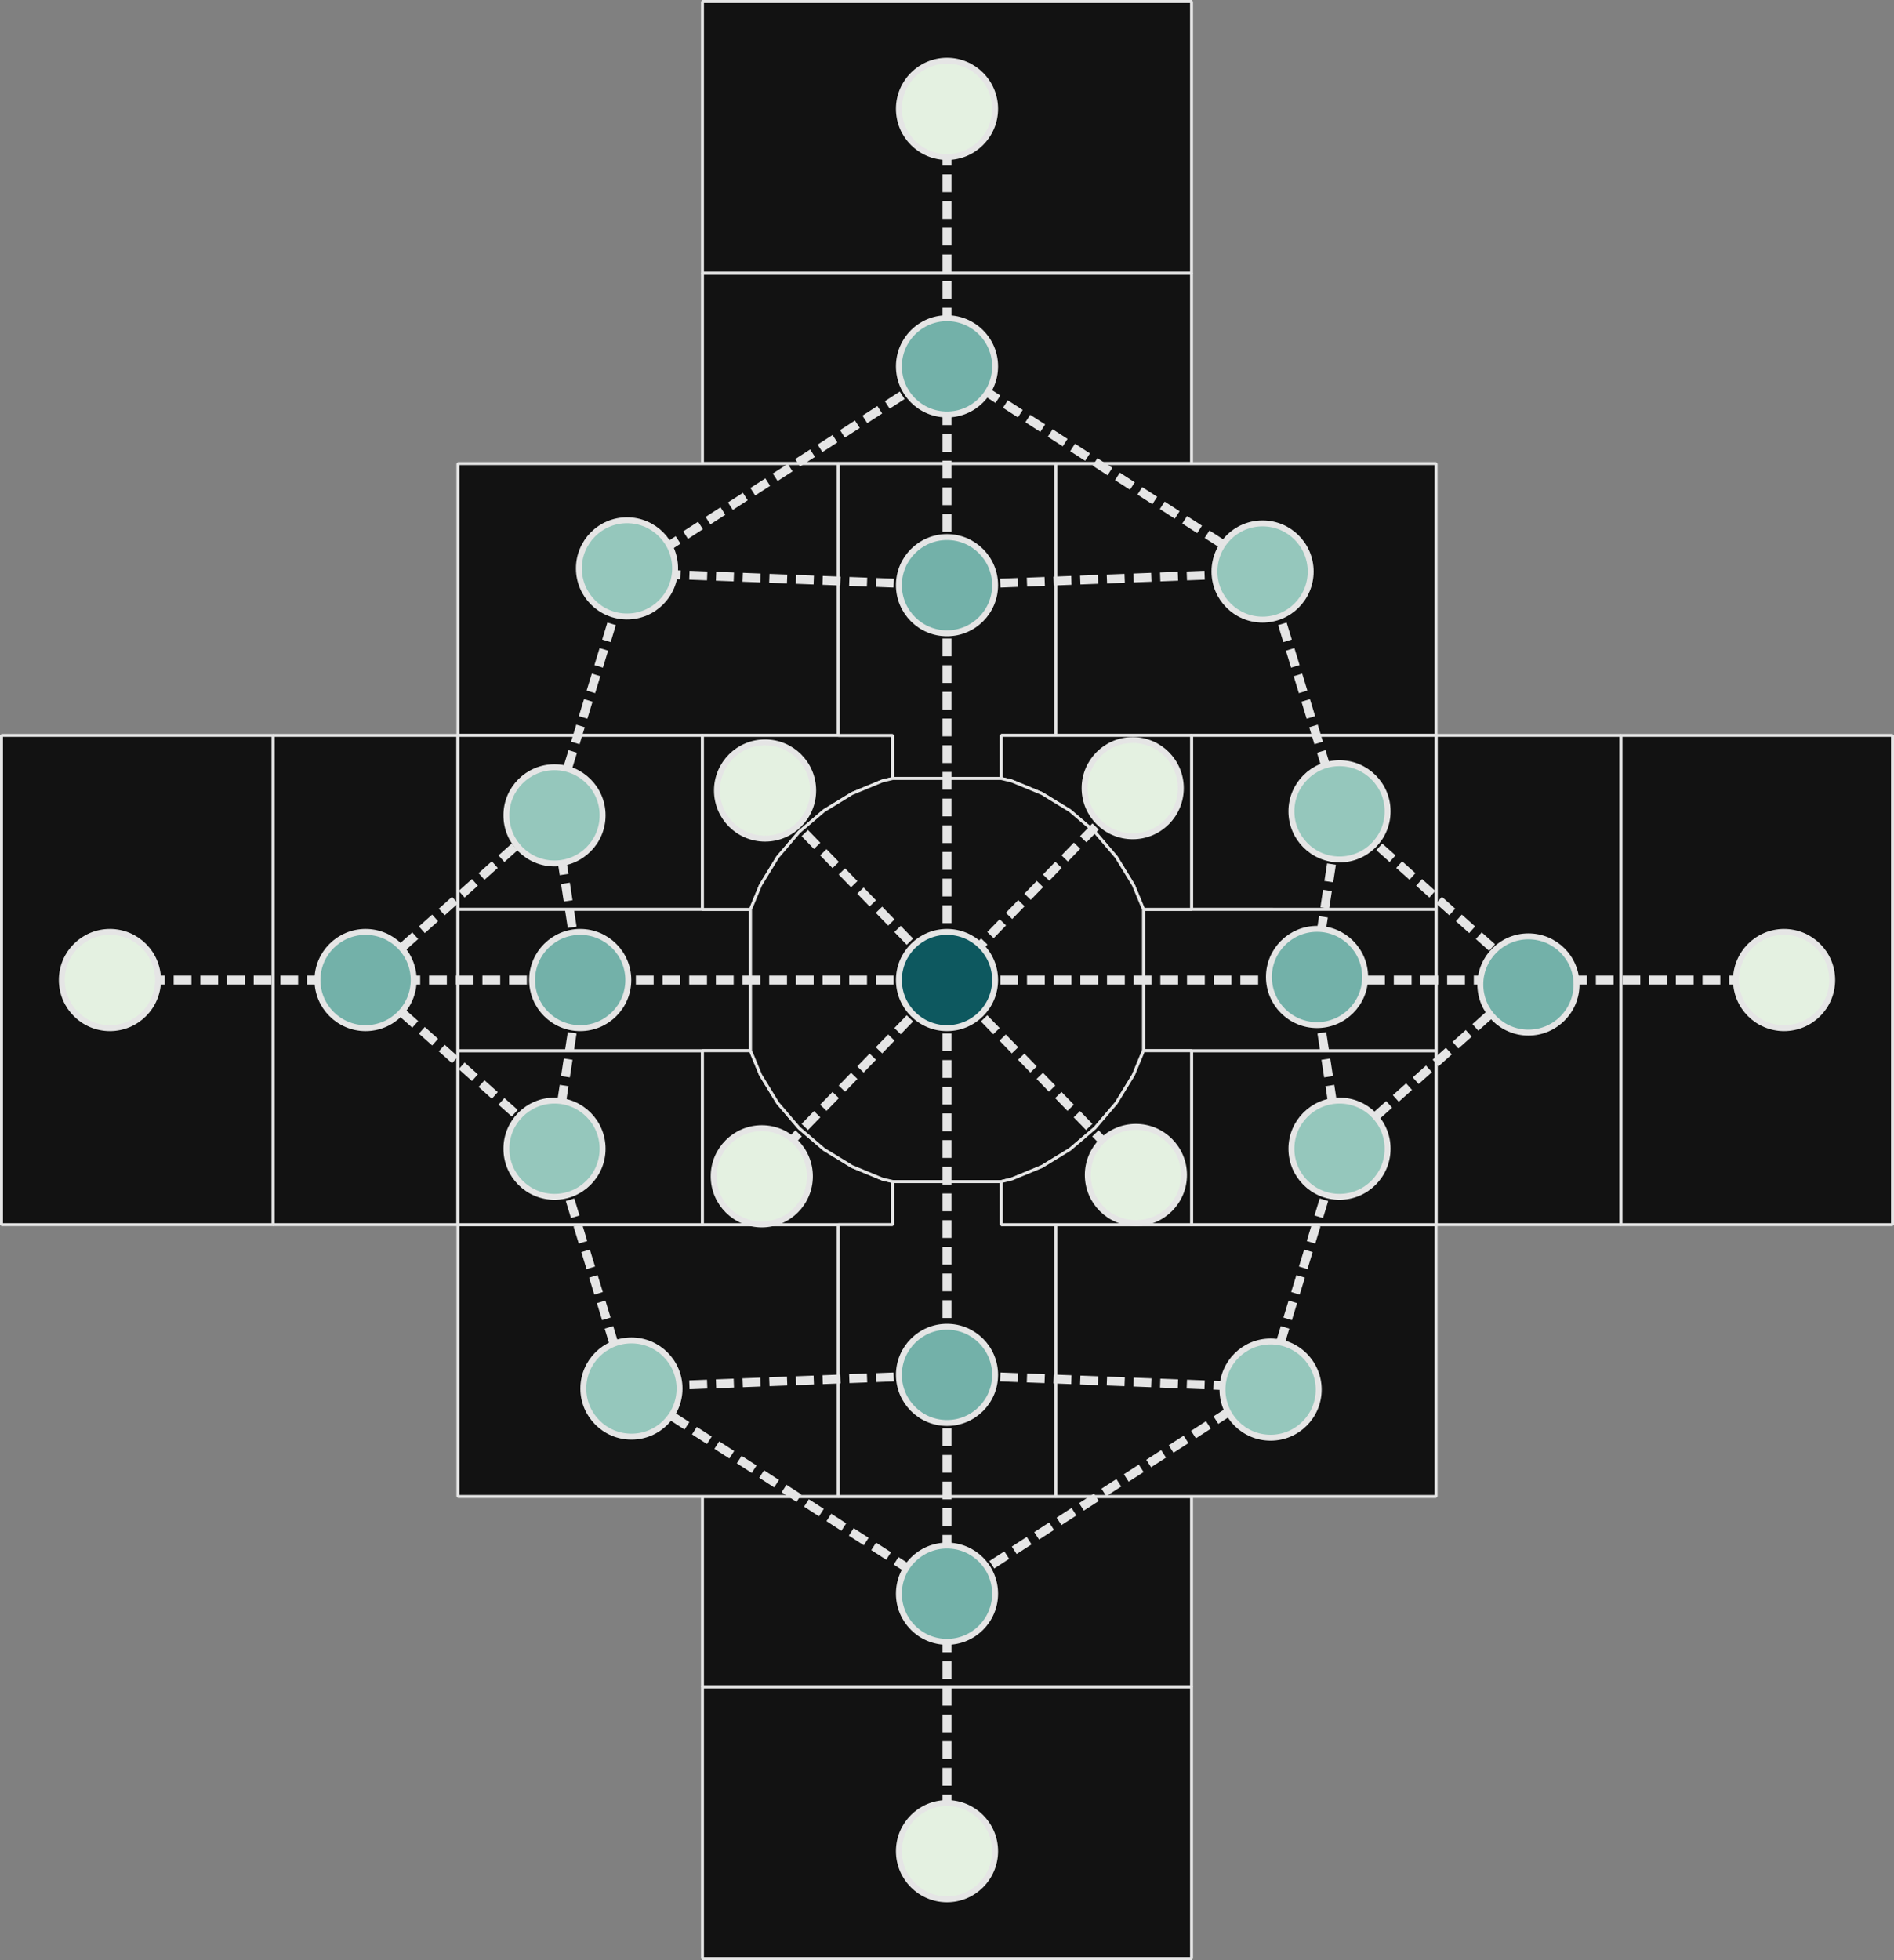 <?xml version="1.0" encoding="UTF-8" standalone="no"?>
<svg
   width="319.599mm"
   height="330.602mm"
   version="1.1"
   id="svg394"
   sodipodi:docname="arch_degree.svg"
   inkscape:version="1.3 (0e150ed6c4, 2023-07-21)"
   inkscape:export-filename="rotonda_depthmap.pdf"
   inkscape:export-xdpi="400"
   inkscape:export-ydpi="400"
   xml:space="preserve"
   xmlns:inkscape="http://www.inkscape.org/namespaces/inkscape"
   xmlns:sodipodi="http://sodipodi.sourceforge.net/DTD/sodipodi-0.dtd"
   xmlns="http://www.w3.org/2000/svg"
   xmlns:svg="http://www.w3.org/2000/svg"><rect width="100%" height="100%" fill="#808080" stroke="none"/><sodipodi:namedview
     id="namedview396"
     pagecolor="#121212"
     bordercolor="#666666"
     borderopacity="1.0"
     inkscape:showpageshadow="2"
     inkscape:pageopacity="0.0"
     inkscape:pagecheckerboard="0"
     inkscape:deskcolor="#d1d1d1"
     inkscape:document-units="mm"
     showgrid="false"
     inkscape:zoom="0.34723526"
     inkscape:cx="807.80967"
     inkscape:cy="979.16324"
     inkscape:window-width="1920"
     inkscape:window-height="1043"
     inkscape:window-x="0"
     inkscape:window-y="0"
     inkscape:window-maximized="1"
     inkscape:current-layer="g1"
     showguides="true" /><defs
     id="defs2"><g
       class="clips"
       id="g4413"><clipPath
         id="clipf40a49xyplot"
         class="plotclip"><rect
           width="1517"
           height="980"
           id="rect4401"
           x="0"
           y="0" /></clipPath><clipPath
         class="axesclip"
         id="clipf40a49x"><rect
           x="228"
           y="0"
           width="1517"
           height="1000"
           id="rect4404" /></clipPath><clipPath
         class="axesclip"
         id="clipf40a49y"><rect
           x="0"
           y="20"
           width="1900"
           height="980"
           id="rect4407" /></clipPath><clipPath
         class="axesclip"
         id="clipf40a49xy"><rect
           x="228"
           y="20"
           width="1517"
           height="980"
           id="rect4410" /></clipPath></g><g
       class="gradients"
       id="g4430"><linearGradient
         x1="0"
         x2="0"
         y1="1"
         y2="0"
         id="gf40a49-cb67cb53"><stop
           offset="0%"
           stop-color="rgb(228, 241, 225)"
           stop-opacity="1"
           id="stop4415" /><stop
           offset="16.667%"
           stop-color="rgb(180, 217, 204)"
           stop-opacity="1"
           id="stop4417" /><stop
           offset="33.333%"
           stop-color="rgb(137, 192, 182)"
           stop-opacity="1"
           id="stop4419" /><stop
           offset="50%"
           stop-color="rgb(99, 166, 160)"
           stop-opacity="1"
           id="stop4421" /><stop
           offset="66.667%"
           stop-color="rgb(68, 140, 138)"
           stop-opacity="1"
           id="stop4423" /><stop
           offset="83.333%"
           stop-color="rgb(40, 114, 116)"
           stop-opacity="1"
           id="stop4425" /><stop
           offset="100%"
           stop-color="rgb(13, 88, 95)"
           stop-opacity="1"
           id="stop4427" /></linearGradient></g><g
       class="patterns"
       id="g4432" /><g
       class="clips"
       id="g4535" /><clipPath
       id="legendf40a49"><rect
         width="125"
         height="58"
         x="0"
         y="0"
         id="rect4537" /></clipPath><g
       class="clips"
       id="g4808"><clipPath
         id="clipadd7bdxyplot"
         class="plotclip"><rect
           width="1517"
           height="980"
           id="rect4796"
           x="0"
           y="0" /></clipPath><clipPath
         class="axesclip"
         id="clipadd7bdx"><rect
           x="228"
           y="0"
           width="1517"
           height="1000"
           id="rect4799" /></clipPath><clipPath
         class="axesclip"
         id="clipadd7bdy"><rect
           x="0"
           y="20"
           width="1900"
           height="980"
           id="rect4802" /></clipPath><clipPath
         class="axesclip"
         id="clipadd7bdxy"><rect
           x="228"
           y="20"
           width="1517"
           height="980"
           id="rect4805" /></clipPath></g><g
       class="gradients"
       id="g4825"><linearGradient
         x1="-1744"
         x2="-1744"
         y1="120"
         y2="0"
         id="gadd7bd-cbd0987a"
         gradientTransform="scale(0.125,8)"
         gradientUnits="userSpaceOnUse"><stop
           offset="0%"
           stop-color="rgb(228, 241, 225)"
           stop-opacity="1"
           id="stop4810" /><stop
           offset="16.667%"
           stop-color="rgb(180, 217, 204)"
           stop-opacity="1"
           id="stop4812" /><stop
           offset="33.333%"
           stop-color="rgb(137, 192, 182)"
           stop-opacity="1"
           id="stop4814" /><stop
           offset="50%"
           stop-color="rgb(99, 166, 160)"
           stop-opacity="1"
           id="stop4816" /><stop
           offset="66.667%"
           stop-color="rgb(68, 140, 138)"
           stop-opacity="1"
           id="stop4818" /><stop
           offset="83.333%"
           stop-color="rgb(40, 114, 116)"
           stop-opacity="1"
           id="stop4820" /><stop
           offset="100%"
           stop-color="rgb(13, 88, 95)"
           stop-opacity="1"
           id="stop4822" /></linearGradient></g><g
       class="patterns"
       id="g4827" /><g
       class="clips"
       id="g4930" /><clipPath
       id="legendadd7bd"><rect
         width="125"
         height="58"
         x="0"
         y="0"
         id="rect4932" /></clipPath></defs><g
     id="g286"
     style="fill:#121212;fill-opacity:1;stroke:#e5e5e5;stroke-width:3.78;stroke-dasharray:none;stroke-opacity:1"
     transform="translate(-100.159,-101.173)"><g
       id="g2"><path
         id="polygon4"
         style="stroke-width:1.89;stroke-linejoin:bevel;stroke-dasharray:none;paint-order:markers fill stroke"
         d="m 860.08,1176.467 v 173.282 H 548.172 v -173.282 z" /><path
         id="polygon6"
         style="stroke-width:1.89;stroke-linejoin:bevel;stroke-dasharray:none;paint-order:markers fill stroke"
         d="M 860.08,275.4 H 548.172 V 102.118 h 311.908 z" /><path
         id="polygon8"
         style="stroke-width:1.89;stroke-linejoin:bevel;stroke-dasharray:none;paint-order:markers fill stroke"
         d="M 274.387,569.98 V 881.888 H 101.103 V 569.98 Z" /><path
         id="polygon10"
         style="stroke-width:1.89;stroke-linejoin:bevel;stroke-dasharray:none;paint-order:markers fill stroke"
         d="M 1307.148,569.98 V 881.888 H 1133.865 V 569.98 Z" /><path
         id="polygon20"
         style="stroke-width:1.89;stroke-linejoin:bevel;stroke-dasharray:none;paint-order:markers fill stroke"
         d="M 860.08,1176.467 H 548.172 V 1055.169 h 86.641 138.626 86.641 z" /><path
         id="polygon22"
         style="stroke-width:1.89;stroke-linejoin:bevel;stroke-dasharray:none;paint-order:markers fill stroke"
         d="M 773.439,396.699 H 634.813 548.172 V 275.4 h 311.908 v 121.298 z" /><path
         id="polygon24"
         style="stroke-width:1.89;stroke-linejoin:bevel;stroke-dasharray:none;paint-order:markers fill stroke"
         d="m 392.218,569.98 0.001,110.901 v 90.106 l -0.001,110.901 H 274.387 V 569.98 Z" /><path
         id="polygon26"
         style="stroke-width:1.89;stroke-linejoin:bevel;stroke-dasharray:none;paint-order:markers fill stroke"
         d="M 1016.032,680.881 V 569.98 h 117.832 V 881.888 H 1016.032 V 770.987 Z" /><path
         id="polygon28"
         style="stroke-width:1.89;stroke-linejoin:bevel;stroke-dasharray:none;paint-order:markers fill stroke"
         d="M 392.218,569.98 V 396.699 h 155.954 86.641 l -1.4e-4,173.281 -86.64,6.4e-4 z" /><path
         id="polygon30"
         style="stroke-width:1.89;stroke-linejoin:bevel;stroke-dasharray:none;paint-order:markers fill stroke"
         d="M 634.813,1055.17 H 548.172 392.218 V 881.888 h 155.954 86.641 z" /><path
         id="polygon32"
         style="stroke-width:1.89;stroke-linejoin:bevel;stroke-dasharray:none;paint-order:markers fill stroke"
         d="M 1016.034,881.888 V 1055.169 H 860.08 773.439 l -1.4e-4,-173.283 h 86.641 z" /><path
         id="polygon34"
         style="stroke-width:1.89;stroke-linejoin:bevel;stroke-dasharray:none;paint-order:markers fill stroke"
         d="m 1016.034,569.98 -155.954,6.4e-4 -86.64,-6.4e-4 -1.4e-4,-173.281 h 86.641 155.954 z" /><path
         id="polygon36"
         style="stroke-width:1.89;stroke-linejoin:bevel;stroke-dasharray:none;paint-order:markers fill stroke"
         d="m 392.218,881.888 0.001,-110.901 155.953,1.5e-4 v 110.9 z" /><path
         id="polygon38"
         style="stroke-width:1.89;stroke-linejoin:bevel;stroke-dasharray:none;paint-order:markers fill stroke"
         d="m 548.172,680.88 -155.953,1.4e-4 -10e-4,-110.901 155.954,6.4e-4 z" /><path
         id="polygon40"
         style="stroke-width:1.89;stroke-linejoin:bevel;stroke-dasharray:none;paint-order:markers fill stroke"
         d="M 1016.034,881.888 H 860.08 V 770.987 l 155.953,-1.5e-4 z" /><path
         id="polygon42"
         style="stroke-width:1.89;stroke-linejoin:bevel;stroke-dasharray:none;paint-order:markers fill stroke"
         d="m 860.08,680.88 -6.5e-4,-110.9 155.954,-6.4e-4 v 110.901 z" /><path
         id="polygon44"
         style="stroke-width:1.89;stroke-linejoin:bevel;stroke-dasharray:none;paint-order:markers fill stroke"
         d="m 578.812,680.881 v 90.106 l -30.64,1.5e-4 -155.953,-1.5e-4 v -90.106 l 155.953,-1.4e-4 z" /><path
         id="polygon46"
         style="stroke-width:1.89;stroke-linejoin:bevel;stroke-dasharray:none;paint-order:markers fill stroke"
         d="m 829.44,770.987 v -90.106 l 30.64,-1.4e-4 155.953,1.4e-4 v 90.106 l -155.953,1.5e-4 z" /><path
         id="polygon48"
         style="stroke-width:1.89;stroke-linejoin:bevel;stroke-dasharray:none;paint-order:markers fill stroke"
         d="m 625.699,617.989 -13.176,11.254 -2.745,2.344 -13.598,15.921 -10.94,17.852 -6.429,15.521 -30.64,-1.4e-4 6.5e-4,-110.9 86.64,-6.4e-4 h 34.657 v 27.479 l -6.575,1.579 -19.343,8.012 z" /><path
         id="polygon50"
         style="stroke-width:1.89;stroke-linejoin:bevel;stroke-dasharray:none;paint-order:markers fill stroke"
         d="m 596.181,804.361 13.598,15.921 2.745,2.344 13.176,11.254 17.852,10.94 19.343,8.012 6.575,1.578 v 27.479 H 634.813 548.172 V 770.987 l 30.64,-1.5e-4 6.429,15.522 z" /><path
         id="polygon52"
         style="stroke-width:1.89;stroke-linejoin:bevel;stroke-dasharray:none;paint-order:markers fill stroke"
         d="m 634.813,1055.17 1.5e-4,-173.283 h 34.657 v -27.479 h 69.313 v 27.479 h 34.657 l 1.4e-4,173.283 z" /><path
         id="polygon54"
         style="stroke-width:1.89;stroke-linejoin:bevel;stroke-dasharray:none;paint-order:markers fill stroke"
         d="m 634.813,396.699 h 138.626 l 1.4e-4,173.281 h -34.657 v 27.479 h -69.313 v -27.479 h -34.657 z" /><path
         id="polygon56"
         style="stroke-width:1.89;stroke-linejoin:bevel;stroke-dasharray:none;paint-order:markers fill stroke"
         d="m 798.473,631.587 -2.745,-2.344 -13.176,-11.254 -17.852,-10.939 -19.343,-8.012 -6.575,-1.579 v -27.479 h 34.657 l 86.64,6.4e-4 6.5e-4,110.9 -30.64,1.4e-4 -6.429,-15.521 -10.94,-17.852 z" /><path
         id="polygon58"
         style="stroke-width:1.89;stroke-linejoin:bevel;stroke-dasharray:none;paint-order:markers fill stroke"
         d="m 829.44,770.987 -6.429,15.522 -10.94,17.852 -13.598,15.921 -2.745,2.344 -13.176,11.254 -17.852,10.94 -19.343,8.012 -6.575,1.578 h -69.313 l -6.575,-1.578 -19.343,-8.012 -17.852,-10.94 -13.176,-11.254 -2.745,-2.344 -13.598,-15.921 -10.94,-17.852 -6.429,-15.522 v -90.106 l 6.429,-15.521 10.94,-17.852 13.598,-15.921 2.745,-2.344 13.176,-11.254 17.852,-10.939 19.343,-8.012 6.575,-1.579 h 69.313 l 6.575,1.579 19.343,8.012 17.852,10.939 13.176,11.254 2.745,2.344 13.598,15.921 10.94,17.852 6.429,15.521 z" /><path
         id="polygon60"
         style="stroke-width:1.89;stroke-linejoin:bevel;stroke-dasharray:none;paint-order:markers fill stroke"
         d="m 782.553,833.879 13.176,-11.254 2.745,-2.344 13.598,-15.921 10.94,-17.852 6.429,-15.522 30.64,1.5e-4 v 110.9 h -86.641 -34.657 v -27.479 l 6.575,-1.578 19.343,-8.012 z" /></g><g
       id="g1"
       transform="translate(-1663.947,-40.195)"><g
         id="g392"
         style="stroke:#e5e5e5;stroke-width:5.669;stroke-dasharray:11.339, 5.669;stroke-dashoffset:0;stroke-opacity:1"
         transform="translate(1663.947,40.194)"><path
           id="line288"
           style="fill:#ffffff;stroke-linejoin:bevel;paint-order:markers fill stroke"
           d="m 704.126,1143.143 v 138.153" /><path
           id="line290"
           style="fill:#ffffff;stroke-linejoin:bevel;paint-order:markers fill stroke"
           d="M 704.126,308.725 V 170.573" /><path
           id="line292"
           style="fill:#ffffff;stroke-linejoin:bevel;paint-order:markers fill stroke"
           d="M 307.312,725.934 H 170.263" /><path
           id="line294"
           style="fill:#ffffff;stroke-linejoin:bevel;paint-order:markers fill stroke"
           d="m 1100.94,725.934 h 137.049" /><path
           id="line296"
           style="fill:#ffffff;stroke-linejoin:bevel;paint-order:markers fill stroke"
           d="M 500.157,985.531 704.126,1117.143"
           sodipodi:nodetypes="cc" /><path
           id="line298"
           style="fill:#ffffff;stroke-linejoin:bevel;paint-order:markers fill stroke"
           d="M 704.126,1117.143 908.095,985.531"
           sodipodi:nodetypes="cc" /><path
           id="line300"
           style="fill:#ffffff;stroke-linejoin:bevel;paint-order:markers fill stroke"
           d="M 704.126,334.726 500.157,466.337"
           sodipodi:nodetypes="cc" /><path
           id="line302"
           style="fill:#ffffff;stroke-linejoin:bevel;paint-order:markers fill stroke"
           d="M 908.095,466.337 704.126,334.726"
           sodipodi:nodetypes="cc" /><path
           id="line304"
           style="fill:#ffffff;stroke-linejoin:bevel;paint-order:markers fill stroke"
           d="M 453.8,618.386 333.303,725.934"
           sodipodi:nodetypes="cc" /><path
           id="line306"
           style="fill:#ffffff;stroke-linejoin:bevel;paint-order:markers fill stroke"
           d="M 500.157,466.337 453.8,618.386" /><path
           id="line308"
           style="fill:#ffffff;stroke-linejoin:bevel;paint-order:markers fill stroke"
           d="m 908.095,466.337 46.358,152.049" /><path
           id="line310"
           style="fill:#ffffff;stroke-linejoin:bevel;paint-order:markers fill stroke"
           d="M 954.452,618.386 1074.948,725.934"
           sodipodi:nodetypes="cc" /><path
           id="line312"
           style="fill:#ffffff;stroke-linejoin:bevel;paint-order:markers fill stroke"
           d="M 453.8,833.481 333.304,725.934"
           sodipodi:nodetypes="cc" /><path
           id="line314"
           style="fill:#ffffff;stroke-linejoin:bevel;paint-order:markers fill stroke"
           d="m 453.8,833.481 46.357,152.05" /><path
           id="line316"
           style="fill:#ffffff;stroke-linejoin:bevel;paint-order:markers fill stroke"
           d="M 954.452,833.481 908.095,985.531" /><path
           id="line318"
           style="fill:#ffffff;stroke-linejoin:bevel;paint-order:markers fill stroke"
           d="M 1074.948,725.934 954.452,833.481"
           sodipodi:nodetypes="cc" /><path
           id="line320"
           style="fill:#ffffff;stroke-linejoin:bevel;paint-order:markers fill stroke"
           d="m 704.126,977.64 -203.969,7.891" /><path
           id="line322"
           style="fill:#ffffff;stroke-linejoin:bevel;paint-order:markers fill stroke"
           d="M 704.126,977.64 V 1143.143" /><path
           id="line324"
           style="fill:#ffffff;stroke-linejoin:bevel;paint-order:markers fill stroke"
           d="m 704.126,977.64 203.969,7.891" /><path
           id="line326"
           style="fill:#ffffff;stroke-linejoin:bevel;paint-order:markers fill stroke"
           d="M 704.126,474.227 500.157,466.337" /><path
           id="line328"
           style="fill:#ffffff;stroke-linejoin:bevel;paint-order:markers fill stroke"
           d="M 704.126,474.227 V 308.725" /><path
           id="line330"
           style="fill:#ffffff;stroke-linejoin:bevel;paint-order:markers fill stroke"
           d="m 704.126,474.227 203.969,-7.89" /><path
           id="line332"
           style="fill:#ffffff;stroke-linejoin:bevel;paint-order:markers fill stroke"
           d="m 938.058,725.934 16.394,107.547" /><path
           id="line334"
           style="fill:#ffffff;stroke-linejoin:bevel;paint-order:markers fill stroke"
           d="M 938.058,725.934 H 1100.94" /><path
           id="line336"
           style="fill:#ffffff;stroke-linejoin:bevel;paint-order:markers fill stroke"
           d="M 954.452,618.386 938.058,725.934" /><path
           id="line338"
           style="fill:#ffffff;stroke-linejoin:bevel;paint-order:markers fill stroke"
           d="M 470.194,725.934 H 307.312" /><path
           id="line340"
           style="fill:#ffffff;stroke-linejoin:bevel;paint-order:markers fill stroke"
           d="M 470.194,725.934 453.8,833.481" /><path
           id="line342"
           style="fill:#ffffff;stroke-linejoin:bevel;paint-order:markers fill stroke"
           d="M 470.194,725.934 453.8,618.386" /><path
           id="line376"
           style="fill:#ffffff;stroke-linejoin:bevel;paint-order:markers fill stroke"
           d="M 704.126,725.934 H 470.194" /><path
           id="line378"
           style="fill:#ffffff;stroke-linejoin:bevel;paint-order:markers fill stroke"
           d="M 704.126,725.934 585.687,848.249" /><path
           id="line380"
           style="fill:#ffffff;stroke-linejoin:bevel;paint-order:markers fill stroke"
           d="M 704.126,725.934 585.687,603.619" /><path
           id="line382"
           style="fill:#ffffff;stroke-linejoin:bevel;paint-order:markers fill stroke"
           d="M 704.126,725.934 V 977.64" /><path
           id="line384"
           style="fill:#ffffff;stroke-linejoin:bevel;paint-order:markers fill stroke"
           d="M 704.126,725.934 822.565,848.249" /><path
           id="line386"
           style="fill:#ffffff;stroke-linejoin:bevel;paint-order:markers fill stroke"
           d="M 704.126,725.934 H 938.058" /><path
           id="line388"
           style="fill:#ffffff;stroke-linejoin:bevel;paint-order:markers fill stroke"
           d="M 704.126,474.227 V 725.934" /><path
           id="line390"
           style="fill:#ffffff;stroke-linejoin:bevel;paint-order:markers fill stroke"
           d="M 822.565,603.619 704.126,725.934" /></g><circle
         style="fill:#e4f1e1;fill-opacity:1;stroke:#e5e5e5;stroke-width:3.78;stroke-linecap:butt;stroke-linejoin:round;stroke-miterlimit:10;stroke-dasharray:none;stroke-opacity:1"
         id="path395-5-3-5-6"
         cx="2368.073"
         cy="210.767"
         r="30.681" /><circle
         style="fill:#73b1a9;fill-opacity:1;stroke:#e5e5e5;stroke-width:3.78;stroke-linecap:butt;stroke-linejoin:round;stroke-miterlimit:10;stroke-dasharray:none;stroke-opacity:1"
         id="path395-5-3-5-6-3"
         cx="2368.073"
         cy="374.92"
         r="30.681" /><circle
         style="fill:#73b1a9;fill-opacity:1;stroke:#e5e5e5;stroke-width:3.78;stroke-linecap:butt;stroke-linejoin:round;stroke-miterlimit:10;stroke-dasharray:none;stroke-opacity:1"
         id="path395-5-3-5-6-6"
         cx="2368.073"
         cy="514.422"
         r="30.681" /><circle
         style="fill:#95c7bc;fill-opacity:1;stroke:#e5e5e5;stroke-width:3.78;stroke-linecap:butt;stroke-linejoin:round;stroke-miterlimit:10;stroke-dasharray:none;stroke-opacity:1"
         id="path395-5-3-5-6-7"
         cx="2569.331"
         cy="505.705"
         r="30.681" /><circle
         style="fill:#95c7bc;fill-opacity:1;stroke:#e5e5e5;stroke-width:3.78;stroke-linecap:butt;stroke-linejoin:round;stroke-miterlimit:10;stroke-dasharray:none;stroke-opacity:1"
         id="path395-5-3-5-6-5"
         cx="2163.995"
         cy="503.699"
         r="30.681" /><circle
         style="fill:#e4f1e1;fill-opacity:1;stroke:#e5e5e5;stroke-width:3.78;stroke-linecap:butt;stroke-linejoin:round;stroke-miterlimit:10;stroke-dasharray:none;stroke-opacity:1"
         id="path395-5-3-5-6-35"
         cx="2252.04"
         cy="645.312"
         r="30.681" /><circle
         style="fill:#e4f1e1;fill-opacity:1;stroke:#e5e5e5;stroke-width:3.78;stroke-linecap:butt;stroke-linejoin:round;stroke-miterlimit:10;stroke-dasharray:none;stroke-opacity:1"
         id="path395-5-3-5-6-62"
         cx="2486.512"
         cy="643.813"
         r="30.681" /><circle
         style="fill:#95c7bc;fill-opacity:1;stroke:#e5e5e5;stroke-width:3.78;stroke-linecap:butt;stroke-linejoin:round;stroke-miterlimit:10;stroke-dasharray:none;stroke-opacity:1"
         id="path395-5-3-5-6-9"
         cx="2618.4"
         cy="658.581"
         r="30.681" /><circle
         style="fill:#95c7bc;fill-opacity:1;stroke:#e5e5e5;stroke-width:3.78;stroke-linecap:butt;stroke-linejoin:round;stroke-miterlimit:10;stroke-dasharray:none;stroke-opacity:1"
         id="path395-5-3-5-6-1"
         cx="2117.747"
         cy="661.14"
         r="30.681" /><circle
         style="fill:#73b1a9;fill-opacity:1;stroke:#e5e5e5;stroke-width:3.78;stroke-linecap:butt;stroke-linejoin:round;stroke-miterlimit:10;stroke-dasharray:none;stroke-opacity:1"
         id="path395-5-3-5-6-2"
         cx="2134.141"
         cy="766.128"
         r="30.681" /><circle
         style="fill:#73b1a9;fill-opacity:1;stroke:#e5e5e5;stroke-width:3.78;stroke-linecap:butt;stroke-linejoin:round;stroke-miterlimit:10;stroke-dasharray:none;stroke-opacity:1"
         id="path395-5-3-5-6-70"
         cx="1997.259"
         cy="766.128"
         r="30.681" /><circle
         style="fill:#e4f1e1;fill-opacity:1;stroke:#e5e5e5;stroke-width:3.78;stroke-linecap:butt;stroke-linejoin:round;stroke-miterlimit:10;stroke-dasharray:none;stroke-opacity:1"
         id="path395-5-3-5-6-93"
         cx="1834.21"
         cy="766.128"
         r="30.681" /><circle
         style="fill:#95c7bc;fill-opacity:1;stroke:#e5e5e5;stroke-width:3.78;stroke-linecap:butt;stroke-linejoin:round;stroke-miterlimit:10;stroke-dasharray:none;stroke-opacity:1"
         id="path395-5-3-5-6-60"
         cx="2117.747"
         cy="873.675"
         r="30.681" /><circle
         style="fill:#e4f1e1;fill-opacity:1;stroke:#e5e5e5;stroke-width:3.78;stroke-linecap:butt;stroke-linejoin:round;stroke-miterlimit:10;stroke-dasharray:none;stroke-opacity:1"
         id="path395-5-3-5-6-626"
         cx="2249.95"
         cy="891.26"
         r="30.681" /><circle
         style="fill:#e4f1e1;fill-opacity:1;stroke:#e5e5e5;stroke-width:3.78;stroke-linecap:butt;stroke-linejoin:round;stroke-miterlimit:10;stroke-dasharray:none;stroke-opacity:1"
         id="path395-5-3-5-6-18"
         cx="2488.549"
         cy="890.415"
         r="30.681" /><circle
         style="fill:#73b1a9;fill-opacity:1;stroke:#e5e5e5;stroke-width:3.78;stroke-linecap:butt;stroke-linejoin:round;stroke-miterlimit:10;stroke-dasharray:none;stroke-opacity:1"
         id="path395-5-3-5-6-79"
         cx="2604.067"
         cy="764.182"
         r="30.681" /><circle
         style="fill:#95c7bc;fill-opacity:1;stroke:#e5e5e5;stroke-width:3.78;stroke-linecap:butt;stroke-linejoin:round;stroke-miterlimit:10;stroke-dasharray:none;stroke-opacity:1"
         id="path395-5-3-5-6-20"
         cx="2618.4"
         cy="873.675"
         r="30.681" /><circle
         style="fill:#73b1a9;fill-opacity:1;stroke:#e5e5e5;stroke-width:3.78;stroke-linecap:butt;stroke-linejoin:round;stroke-miterlimit:10;stroke-dasharray:none;stroke-opacity:1"
         id="path395-5-3-5-6-23"
         cx="2738.887"
         cy="768.963"
         r="30.681" /><circle
         style="fill:#e4f1e1;fill-opacity:1;stroke:#e5e5e5;stroke-width:3.78;stroke-linecap:butt;stroke-linejoin:round;stroke-miterlimit:10;stroke-dasharray:none;stroke-opacity:1"
         id="path395-5-3-5-6-75"
         cx="2901.936"
         cy="766.128"
         r="30.681" /><circle
         style="fill:#95c7bc;fill-opacity:1;stroke:#e5e5e5;stroke-width:3.78;stroke-linecap:butt;stroke-linejoin:round;stroke-miterlimit:10;stroke-dasharray:none;stroke-opacity:1"
         id="path395-5-3-5-6-92"
         cx="2574.448"
         cy="1027.224"
         r="30.681" /><circle
         style="fill:#73b1a9;fill-opacity:1;stroke:#e5e5e5;stroke-width:3.78;stroke-linecap:butt;stroke-linejoin:round;stroke-miterlimit:10;stroke-dasharray:none;stroke-opacity:1"
         id="path395-5-3-5-6-28"
         cx="2368.073"
         cy="1017.834"
         r="30.681" /><circle
         style="fill:#0d585f;fill-opacity:1;stroke:#e5e5e5;stroke-width:3.78;stroke-linecap:butt;stroke-linejoin:round;stroke-miterlimit:10;stroke-dasharray:none;stroke-opacity:1"
         id="path395-5-3-5-6-97"
         cx="2368.073"
         cy="766.128"
         r="30.681" /><circle
         style="fill:#95c7bc;fill-opacity:1;stroke:#e5e5e5;stroke-width:3.78;stroke-linecap:butt;stroke-linejoin:round;stroke-miterlimit:10;stroke-dasharray:none;stroke-opacity:1"
         id="path395-5-3-5-6-36"
         cx="2166.816"
         cy="1026.552"
         r="30.681" /><circle
         style="fill:#73b1a9;fill-opacity:1;stroke:#e5e5e5;stroke-width:3.78;stroke-linecap:butt;stroke-linejoin:round;stroke-miterlimit:10;stroke-dasharray:none;stroke-opacity:1"
         id="path395-5-3-5-6-12"
         cx="2368.073"
         cy="1157.338"
         r="30.681" /><circle
         style="fill:#e4f1e1;fill-opacity:1;stroke:#e5e5e5;stroke-width:3.78;stroke-linecap:butt;stroke-linejoin:round;stroke-miterlimit:10;stroke-dasharray:none;stroke-opacity:1"
         id="path395-5-3-5-6-931"
         cx="2368.073"
         cy="1321.49"
         r="30.681" /></g></g><g
     class="layer-below"
     id="g4838"
     transform="translate(-1734.638,440.176)"><g
       class="imagelayer"
       id="g4834" /><g
       class="shapelayer"
       id="g4836" /></g><g
     class="polarlayer"
     id="g4908"
     transform="translate(-1734.638,440.176)" /><g
     class="smithlayer"
     id="g4910"
     transform="translate(-1734.638,440.176)" /><g
     class="ternarylayer"
     id="g4912"
     transform="translate(-1734.638,440.176)" /><g
     class="geolayer"
     id="g4914"
     transform="translate(-1734.638,440.176)" /><g
     class="funnelarealayer"
     id="g4916"
     transform="translate(-1734.638,440.176)" /><g
     class="pielayer"
     id="g4918"
     transform="translate(-1734.638,440.176)" /><g
     class="iciclelayer"
     id="g4920"
     transform="translate(-1734.638,440.176)" /><g
     class="treemaplayer"
     id="g4922"
     transform="translate(-1734.638,440.176)" /><g
     class="sunburstlayer"
     id="g4924"
     transform="translate(-1734.638,440.176)" /><g
     class="layer-above"
     id="g4940"
     transform="translate(-1734.638,440.176)"><g
       class="imagelayer"
       id="g4936" /><g
       class="shapelayer"
       id="g4938" /></g><g
     class="infolayer"
     id="g5050"
     transform="translate(-570.791,122.77)"><g
       class="g-gtitle"
       id="g5048" /></g></svg>
